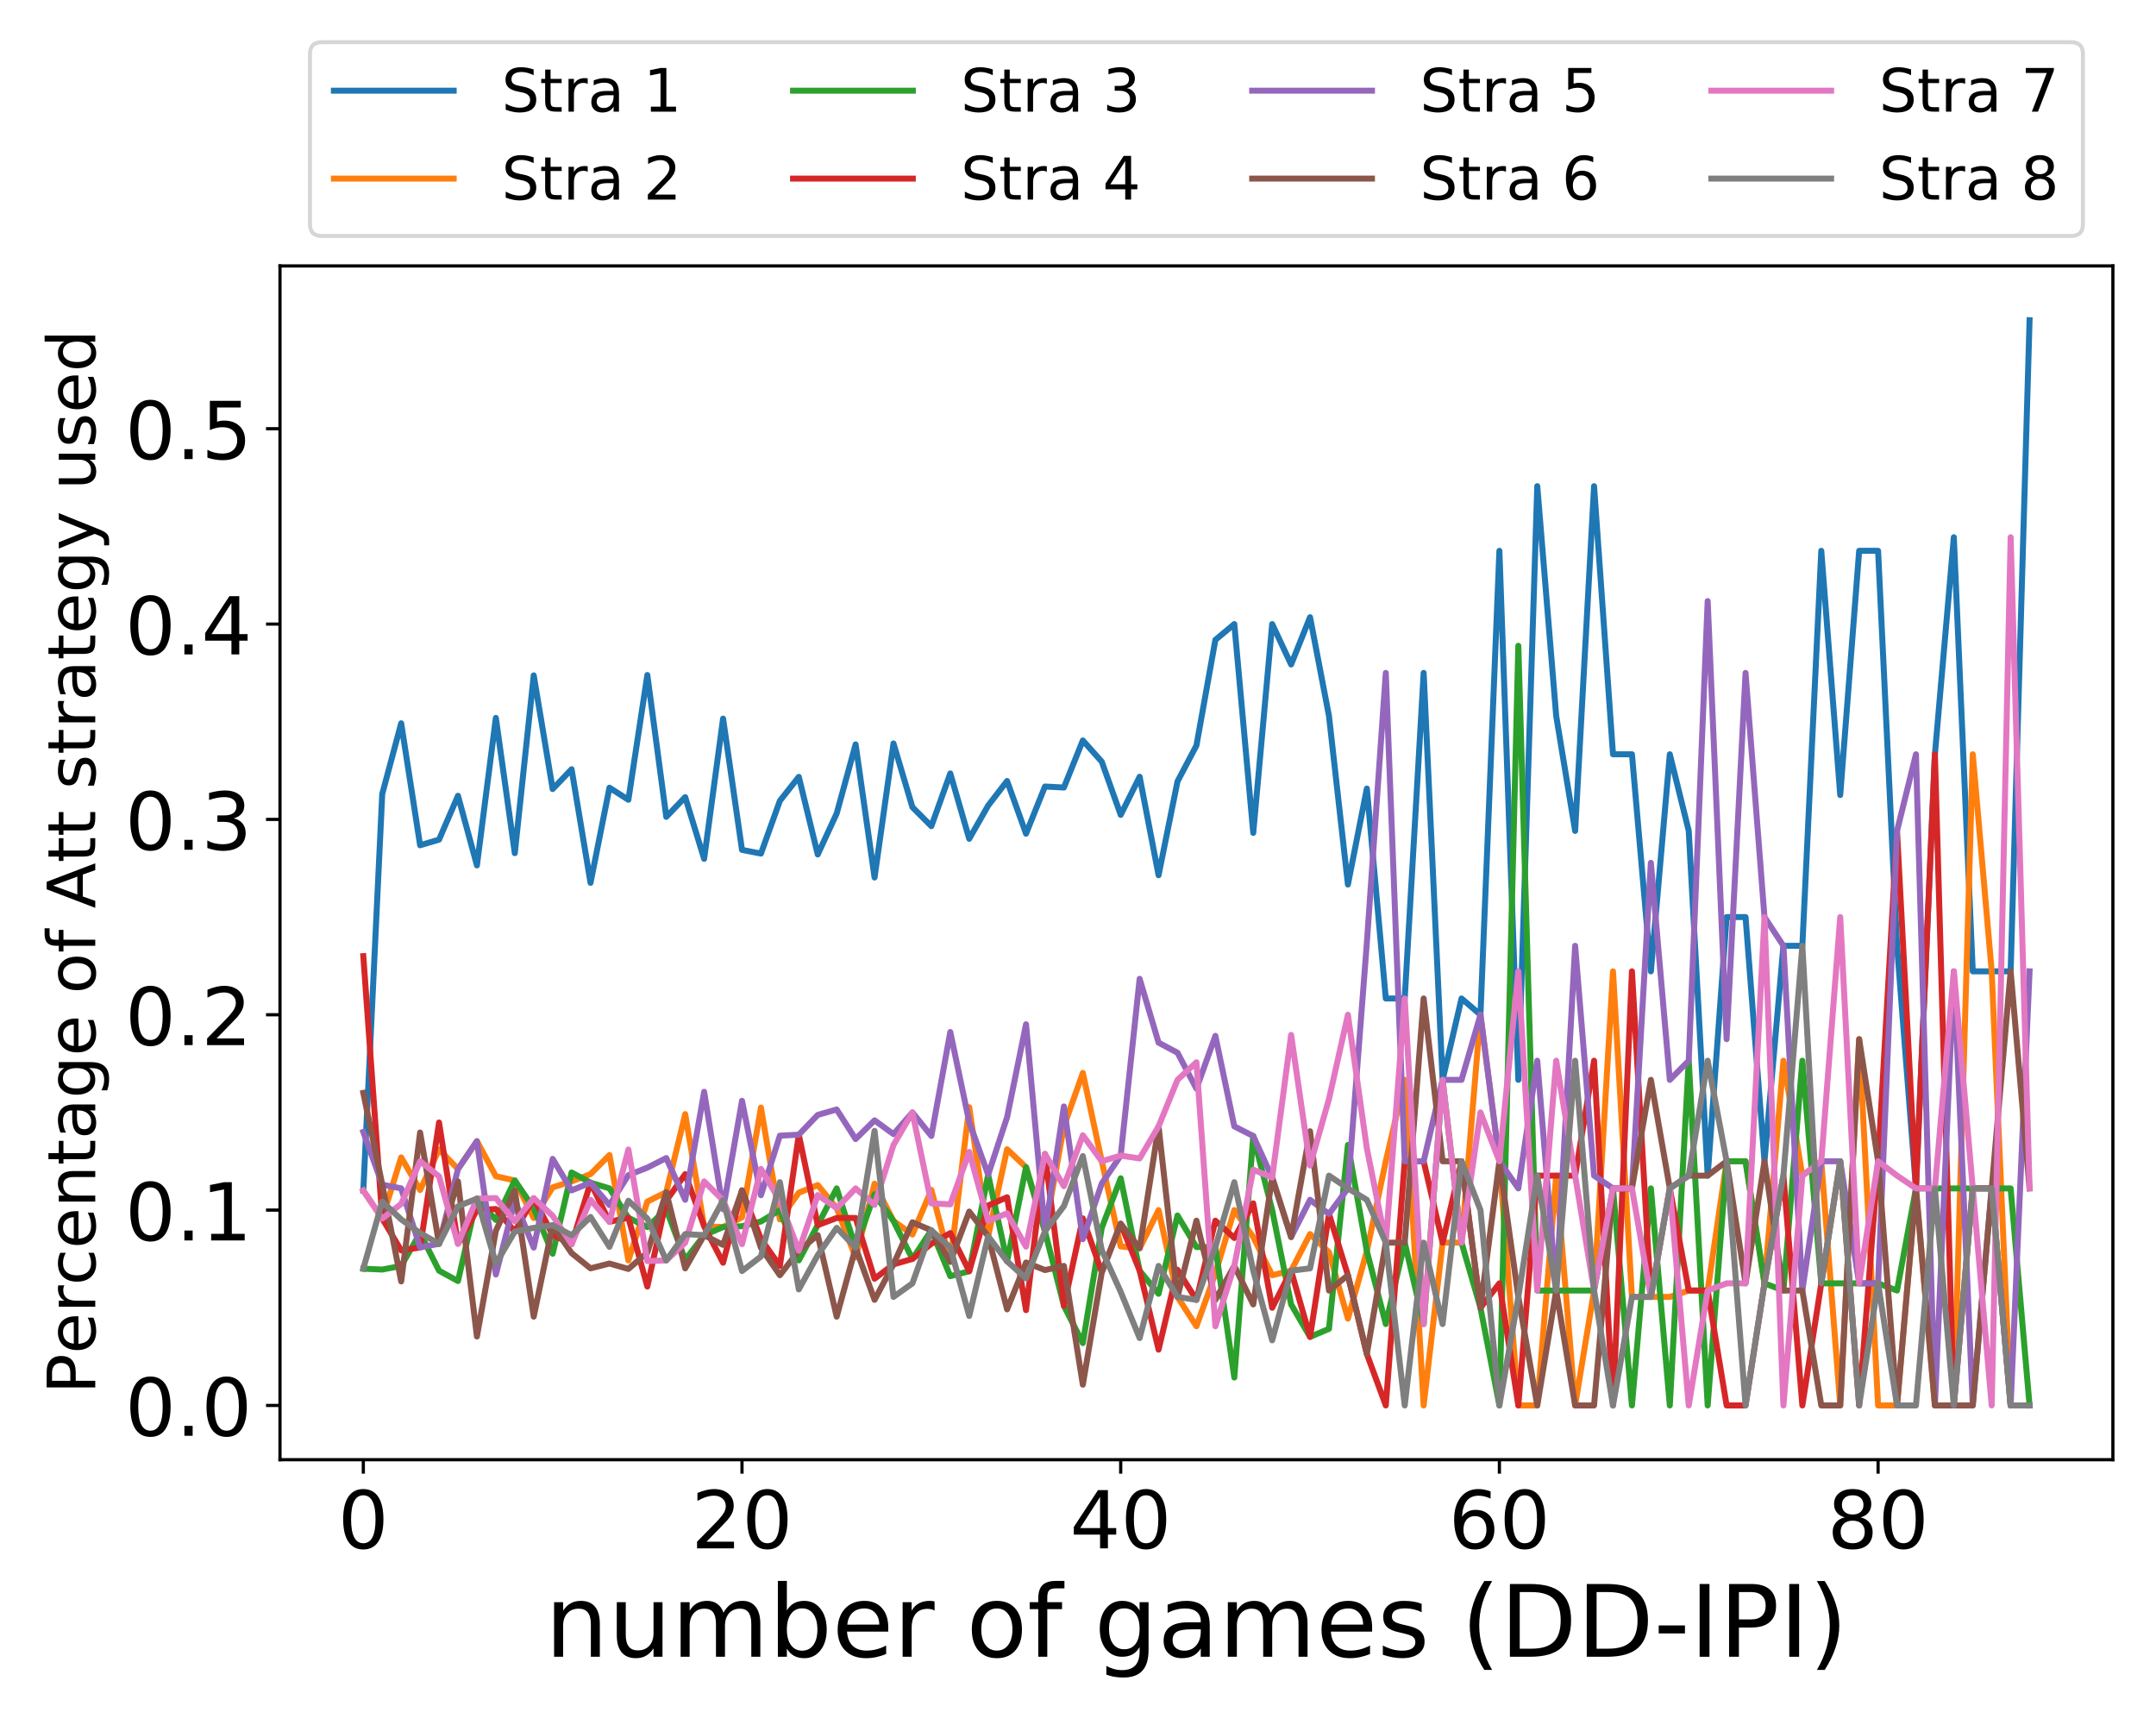 <?xml version="1.0" encoding="utf-8" standalone="no"?>
<!DOCTYPE svg PUBLIC "-//W3C//DTD SVG 1.1//EN"
  "http://www.w3.org/Graphics/SVG/1.1/DTD/svg11.dtd">
<!-- Created with matplotlib (https://matplotlib.org/) -->
<svg height="432pt" version="1.1" viewBox="0 0 540 432" width="540pt" xmlns="http://www.w3.org/2000/svg" xmlns:xlink="http://www.w3.org/1999/xlink">
 <defs>
  <style type="text/css">
*{stroke-linecap:butt;stroke-linejoin:round;}
  </style>
 </defs>
 <g id="figure_1">
  <g id="patch_1">
   <path d="M 0 432 
L 540 432 
L 540 0 
L 0 0 
z
" style="fill:#ffffff;"/>
  </g>
  <g id="axes_1">
   <g id="patch_2">
    <path d="M 70.13 365.56 
L 529.2 365.56 
L 529.2 66.6 
L 70.13 66.6 
z
" style="fill:#ffffff;"/>
   </g>
   <g id="matplotlib.axis_1">
    <g id="xtick_1">
     <g id="line2d_1">
      <defs>
       <path d="M 0 0 
L 0 3.5 
" id="m4d49f6521d" style="stroke:#000000;stroke-width:0.8;"/>
      </defs>
      <g>
       <use style="stroke:#000000;stroke-width:0.8;" x="90.997" xlink:href="#m4d49f6521d" y="365.56"/>
      </g>
     </g>
     <g id="text_1">
      <!-- 0 -->
      <defs>
       <path d="M 31.781 66.406 
Q 24.172 66.406 20.328 58.906 
Q 16.5 51.422 16.5 36.375 
Q 16.5 21.391 20.328 13.891 
Q 24.172 6.391 31.781 6.391 
Q 39.453 6.391 43.281 13.891 
Q 47.125 21.391 47.125 36.375 
Q 47.125 51.422 43.281 58.906 
Q 39.453 66.406 31.781 66.406 
z
M 31.781 74.219 
Q 44.047 74.219 50.516 64.516 
Q 56.984 54.828 56.984 36.375 
Q 56.984 17.969 50.516 8.266 
Q 44.047 -1.422 31.781 -1.422 
Q 19.531 -1.422 13.062 8.266 
Q 6.594 17.969 6.594 36.375 
Q 6.594 54.828 13.062 64.516 
Q 19.531 74.219 31.781 74.219 
z
" id="DejaVuSans-48"/>
      </defs>
      <g transform="translate(84.634 387.757)scale(0.2 -0.2)">
       <use xlink:href="#DejaVuSans-48"/>
      </g>
     </g>
    </g>
    <g id="xtick_2">
     <g id="line2d_2">
      <g>
       <use style="stroke:#000000;stroke-width:0.8;" x="185.846" xlink:href="#m4d49f6521d" y="365.56"/>
      </g>
     </g>
     <g id="text_2">
      <!-- 20 -->
      <defs>
       <path d="M 19.188 8.297 
L 53.609 8.297 
L 53.609 0 
L 7.328 0 
L 7.328 8.297 
Q 12.938 14.109 22.625 23.891 
Q 32.328 33.688 34.812 36.531 
Q 39.547 41.844 41.422 45.531 
Q 43.312 49.219 43.312 52.781 
Q 43.312 58.594 39.234 62.25 
Q 35.156 65.922 28.609 65.922 
Q 23.969 65.922 18.812 64.312 
Q 13.672 62.703 7.812 59.422 
L 7.812 69.391 
Q 13.766 71.781 18.938 73 
Q 24.125 74.219 28.422 74.219 
Q 39.75 74.219 46.484 68.547 
Q 53.219 62.891 53.219 53.422 
Q 53.219 48.922 51.531 44.891 
Q 49.859 40.875 45.406 35.406 
Q 44.188 33.984 37.641 27.219 
Q 31.109 20.453 19.188 8.297 
z
" id="DejaVuSans-50"/>
      </defs>
      <g transform="translate(173.121 387.757)scale(0.2 -0.2)">
       <use xlink:href="#DejaVuSans-50"/>
       <use x="63.623" xlink:href="#DejaVuSans-48"/>
      </g>
     </g>
    </g>
    <g id="xtick_3">
     <g id="line2d_3">
      <g>
       <use style="stroke:#000000;stroke-width:0.8;" x="280.695" xlink:href="#m4d49f6521d" y="365.56"/>
      </g>
     </g>
     <g id="text_3">
      <!-- 40 -->
      <defs>
       <path d="M 37.797 64.312 
L 12.891 25.391 
L 37.797 25.391 
z
M 35.203 72.906 
L 47.609 72.906 
L 47.609 25.391 
L 58.016 25.391 
L 58.016 17.188 
L 47.609 17.188 
L 47.609 0 
L 37.797 0 
L 37.797 17.188 
L 4.891 17.188 
L 4.891 26.703 
z
" id="DejaVuSans-52"/>
      </defs>
      <g transform="translate(267.97 387.757)scale(0.2 -0.2)">
       <use xlink:href="#DejaVuSans-52"/>
       <use x="63.623" xlink:href="#DejaVuSans-48"/>
      </g>
     </g>
    </g>
    <g id="xtick_4">
     <g id="line2d_4">
      <g>
       <use style="stroke:#000000;stroke-width:0.8;" x="375.544" xlink:href="#m4d49f6521d" y="365.56"/>
      </g>
     </g>
     <g id="text_4">
      <!-- 60 -->
      <defs>
       <path d="M 33.016 40.375 
Q 26.375 40.375 22.484 35.828 
Q 18.609 31.297 18.609 23.391 
Q 18.609 15.531 22.484 10.953 
Q 26.375 6.391 33.016 6.391 
Q 39.656 6.391 43.531 10.953 
Q 47.406 15.531 47.406 23.391 
Q 47.406 31.297 43.531 35.828 
Q 39.656 40.375 33.016 40.375 
z
M 52.594 71.297 
L 52.594 62.312 
Q 48.875 64.062 45.094 64.984 
Q 41.312 65.922 37.594 65.922 
Q 27.828 65.922 22.672 59.328 
Q 17.531 52.734 16.797 39.406 
Q 19.672 43.656 24.016 45.922 
Q 28.375 48.188 33.594 48.188 
Q 44.578 48.188 50.953 41.516 
Q 57.328 34.859 57.328 23.391 
Q 57.328 12.156 50.688 5.359 
Q 44.047 -1.422 33.016 -1.422 
Q 20.359 -1.422 13.672 8.266 
Q 6.984 17.969 6.984 36.375 
Q 6.984 53.656 15.188 63.938 
Q 23.391 74.219 37.203 74.219 
Q 40.922 74.219 44.703 73.484 
Q 48.484 72.75 52.594 71.297 
z
" id="DejaVuSans-54"/>
      </defs>
      <g transform="translate(362.819 387.757)scale(0.2 -0.2)">
       <use xlink:href="#DejaVuSans-54"/>
       <use x="63.623" xlink:href="#DejaVuSans-48"/>
      </g>
     </g>
    </g>
    <g id="xtick_5">
     <g id="line2d_5">
      <g>
       <use style="stroke:#000000;stroke-width:0.8;" x="470.394" xlink:href="#m4d49f6521d" y="365.56"/>
      </g>
     </g>
     <g id="text_5">
      <!-- 80 -->
      <defs>
       <path d="M 31.781 34.625 
Q 24.75 34.625 20.719 30.859 
Q 16.703 27.094 16.703 20.516 
Q 16.703 13.922 20.719 10.156 
Q 24.75 6.391 31.781 6.391 
Q 38.812 6.391 42.859 10.172 
Q 46.922 13.969 46.922 20.516 
Q 46.922 27.094 42.891 30.859 
Q 38.875 34.625 31.781 34.625 
z
M 21.922 38.812 
Q 15.578 40.375 12.031 44.719 
Q 8.5 49.078 8.5 55.328 
Q 8.5 64.062 14.719 69.141 
Q 20.953 74.219 31.781 74.219 
Q 42.672 74.219 48.875 69.141 
Q 55.078 64.062 55.078 55.328 
Q 55.078 49.078 51.531 44.719 
Q 48 40.375 41.703 38.812 
Q 48.828 37.156 52.797 32.312 
Q 56.781 27.484 56.781 20.516 
Q 56.781 9.906 50.312 4.234 
Q 43.844 -1.422 31.781 -1.422 
Q 19.734 -1.422 13.25 4.234 
Q 6.781 9.906 6.781 20.516 
Q 6.781 27.484 10.781 32.312 
Q 14.797 37.156 21.922 38.812 
z
M 18.312 54.391 
Q 18.312 48.734 21.844 45.562 
Q 25.391 42.391 31.781 42.391 
Q 38.141 42.391 41.719 45.562 
Q 45.312 48.734 45.312 54.391 
Q 45.312 60.062 41.719 63.234 
Q 38.141 66.406 31.781 66.406 
Q 25.391 66.406 21.844 63.234 
Q 18.312 60.062 18.312 54.391 
z
" id="DejaVuSans-56"/>
      </defs>
      <g transform="translate(457.669 387.757)scale(0.2 -0.2)">
       <use xlink:href="#DejaVuSans-56"/>
       <use x="63.623" xlink:href="#DejaVuSans-48"/>
      </g>
     </g>
    </g>
    <g id="text_6">
     <!-- number of games (DD-IPI) -->
     <defs>
      <path d="M 54.891 33.016 
L 54.891 0 
L 45.906 0 
L 45.906 32.719 
Q 45.906 40.484 42.875 44.328 
Q 39.844 48.188 33.797 48.188 
Q 26.516 48.188 22.312 43.547 
Q 18.109 38.922 18.109 30.906 
L 18.109 0 
L 9.078 0 
L 9.078 54.688 
L 18.109 54.688 
L 18.109 46.188 
Q 21.344 51.125 25.703 53.562 
Q 30.078 56 35.797 56 
Q 45.219 56 50.047 50.172 
Q 54.891 44.344 54.891 33.016 
z
" id="DejaVuSans-110"/>
      <path d="M 8.5 21.578 
L 8.5 54.688 
L 17.484 54.688 
L 17.484 21.922 
Q 17.484 14.156 20.5 10.266 
Q 23.531 6.391 29.594 6.391 
Q 36.859 6.391 41.078 11.031 
Q 45.312 15.672 45.312 23.688 
L 45.312 54.688 
L 54.297 54.688 
L 54.297 0 
L 45.312 0 
L 45.312 8.406 
Q 42.047 3.422 37.719 1 
Q 33.406 -1.422 27.688 -1.422 
Q 18.266 -1.422 13.375 4.438 
Q 8.5 10.297 8.5 21.578 
z
M 31.109 56 
z
" id="DejaVuSans-117"/>
      <path d="M 52 44.188 
Q 55.375 50.25 60.062 53.125 
Q 64.75 56 71.094 56 
Q 79.641 56 84.281 50.016 
Q 88.922 44.047 88.922 33.016 
L 88.922 0 
L 79.891 0 
L 79.891 32.719 
Q 79.891 40.578 77.094 44.375 
Q 74.312 48.188 68.609 48.188 
Q 61.625 48.188 57.562 43.547 
Q 53.516 38.922 53.516 30.906 
L 53.516 0 
L 44.484 0 
L 44.484 32.719 
Q 44.484 40.625 41.703 44.406 
Q 38.922 48.188 33.109 48.188 
Q 26.219 48.188 22.156 43.531 
Q 18.109 38.875 18.109 30.906 
L 18.109 0 
L 9.078 0 
L 9.078 54.688 
L 18.109 54.688 
L 18.109 46.188 
Q 21.188 51.219 25.484 53.609 
Q 29.781 56 35.688 56 
Q 41.656 56 45.828 52.969 
Q 50 49.953 52 44.188 
z
" id="DejaVuSans-109"/>
      <path d="M 48.688 27.297 
Q 48.688 37.203 44.609 42.844 
Q 40.531 48.484 33.406 48.484 
Q 26.266 48.484 22.188 42.844 
Q 18.109 37.203 18.109 27.297 
Q 18.109 17.391 22.188 11.75 
Q 26.266 6.109 33.406 6.109 
Q 40.531 6.109 44.609 11.75 
Q 48.688 17.391 48.688 27.297 
z
M 18.109 46.391 
Q 20.953 51.266 25.266 53.625 
Q 29.594 56 35.594 56 
Q 45.562 56 51.781 48.094 
Q 58.016 40.188 58.016 27.297 
Q 58.016 14.406 51.781 6.484 
Q 45.562 -1.422 35.594 -1.422 
Q 29.594 -1.422 25.266 0.953 
Q 20.953 3.328 18.109 8.203 
L 18.109 0 
L 9.078 0 
L 9.078 75.984 
L 18.109 75.984 
z
" id="DejaVuSans-98"/>
      <path d="M 56.203 29.594 
L 56.203 25.203 
L 14.891 25.203 
Q 15.484 15.922 20.484 11.062 
Q 25.484 6.203 34.422 6.203 
Q 39.594 6.203 44.453 7.469 
Q 49.312 8.734 54.109 11.281 
L 54.109 2.781 
Q 49.266 0.734 44.188 -0.344 
Q 39.109 -1.422 33.891 -1.422 
Q 20.797 -1.422 13.156 6.188 
Q 5.516 13.812 5.516 26.812 
Q 5.516 40.234 12.766 48.109 
Q 20.016 56 32.328 56 
Q 43.359 56 49.781 48.891 
Q 56.203 41.797 56.203 29.594 
z
M 47.219 32.234 
Q 47.125 39.594 43.094 43.984 
Q 39.062 48.391 32.422 48.391 
Q 24.906 48.391 20.391 44.141 
Q 15.875 39.891 15.188 32.172 
z
" id="DejaVuSans-101"/>
      <path d="M 41.109 46.297 
Q 39.594 47.172 37.812 47.578 
Q 36.031 48 33.891 48 
Q 26.266 48 22.188 43.047 
Q 18.109 38.094 18.109 28.812 
L 18.109 0 
L 9.078 0 
L 9.078 54.688 
L 18.109 54.688 
L 18.109 46.188 
Q 20.953 51.172 25.484 53.578 
Q 30.031 56 36.531 56 
Q 37.453 56 38.578 55.875 
Q 39.703 55.766 41.062 55.516 
z
" id="DejaVuSans-114"/>
      <path id="DejaVuSans-32"/>
      <path d="M 30.609 48.391 
Q 23.391 48.391 19.188 42.75 
Q 14.984 37.109 14.984 27.297 
Q 14.984 17.484 19.156 11.844 
Q 23.344 6.203 30.609 6.203 
Q 37.797 6.203 41.984 11.859 
Q 46.188 17.531 46.188 27.297 
Q 46.188 37.016 41.984 42.703 
Q 37.797 48.391 30.609 48.391 
z
M 30.609 56 
Q 42.328 56 49.016 48.375 
Q 55.719 40.766 55.719 27.297 
Q 55.719 13.875 49.016 6.219 
Q 42.328 -1.422 30.609 -1.422 
Q 18.844 -1.422 12.172 6.219 
Q 5.516 13.875 5.516 27.297 
Q 5.516 40.766 12.172 48.375 
Q 18.844 56 30.609 56 
z
" id="DejaVuSans-111"/>
      <path d="M 37.109 75.984 
L 37.109 68.5 
L 28.516 68.5 
Q 23.688 68.5 21.797 66.547 
Q 19.922 64.594 19.922 59.516 
L 19.922 54.688 
L 34.719 54.688 
L 34.719 47.703 
L 19.922 47.703 
L 19.922 0 
L 10.891 0 
L 10.891 47.703 
L 2.297 47.703 
L 2.297 54.688 
L 10.891 54.688 
L 10.891 58.5 
Q 10.891 67.625 15.141 71.797 
Q 19.391 75.984 28.609 75.984 
z
" id="DejaVuSans-102"/>
      <path d="M 45.406 27.984 
Q 45.406 37.75 41.375 43.109 
Q 37.359 48.484 30.078 48.484 
Q 22.859 48.484 18.828 43.109 
Q 14.797 37.75 14.797 27.984 
Q 14.797 18.266 18.828 12.891 
Q 22.859 7.516 30.078 7.516 
Q 37.359 7.516 41.375 12.891 
Q 45.406 18.266 45.406 27.984 
z
M 54.391 6.781 
Q 54.391 -7.172 48.188 -13.984 
Q 42 -20.797 29.203 -20.797 
Q 24.469 -20.797 20.266 -20.094 
Q 16.062 -19.391 12.109 -17.922 
L 12.109 -9.188 
Q 16.062 -11.328 19.922 -12.344 
Q 23.781 -13.375 27.781 -13.375 
Q 36.625 -13.375 41.016 -8.766 
Q 45.406 -4.156 45.406 5.172 
L 45.406 9.625 
Q 42.625 4.781 38.281 2.391 
Q 33.938 0 27.875 0 
Q 17.828 0 11.672 7.656 
Q 5.516 15.328 5.516 27.984 
Q 5.516 40.672 11.672 48.328 
Q 17.828 56 27.875 56 
Q 33.938 56 38.281 53.609 
Q 42.625 51.219 45.406 46.391 
L 45.406 54.688 
L 54.391 54.688 
z
" id="DejaVuSans-103"/>
      <path d="M 34.281 27.484 
Q 23.391 27.484 19.188 25 
Q 14.984 22.516 14.984 16.5 
Q 14.984 11.719 18.141 8.906 
Q 21.297 6.109 26.703 6.109 
Q 34.188 6.109 38.703 11.406 
Q 43.219 16.703 43.219 25.484 
L 43.219 27.484 
z
M 52.203 31.203 
L 52.203 0 
L 43.219 0 
L 43.219 8.297 
Q 40.141 3.328 35.547 0.953 
Q 30.953 -1.422 24.312 -1.422 
Q 15.922 -1.422 10.953 3.297 
Q 6 8.016 6 15.922 
Q 6 25.141 12.172 29.828 
Q 18.359 34.516 30.609 34.516 
L 43.219 34.516 
L 43.219 35.406 
Q 43.219 41.609 39.141 45 
Q 35.062 48.391 27.688 48.391 
Q 23 48.391 18.547 47.266 
Q 14.109 46.141 10.016 43.891 
L 10.016 52.203 
Q 14.938 54.109 19.578 55.047 
Q 24.219 56 28.609 56 
Q 40.484 56 46.344 49.844 
Q 52.203 43.703 52.203 31.203 
z
" id="DejaVuSans-97"/>
      <path d="M 44.281 53.078 
L 44.281 44.578 
Q 40.484 46.531 36.375 47.5 
Q 32.281 48.484 27.875 48.484 
Q 21.188 48.484 17.844 46.438 
Q 14.5 44.391 14.5 40.281 
Q 14.5 37.156 16.891 35.375 
Q 19.281 33.594 26.516 31.984 
L 29.594 31.297 
Q 39.156 29.25 43.188 25.516 
Q 47.219 21.781 47.219 15.094 
Q 47.219 7.469 41.188 3.016 
Q 35.156 -1.422 24.609 -1.422 
Q 20.219 -1.422 15.453 -0.562 
Q 10.688 0.297 5.422 2 
L 5.422 11.281 
Q 10.406 8.688 15.234 7.391 
Q 20.062 6.109 24.812 6.109 
Q 31.156 6.109 34.562 8.281 
Q 37.984 10.453 37.984 14.406 
Q 37.984 18.062 35.516 20.016 
Q 33.062 21.969 24.703 23.781 
L 21.578 24.516 
Q 13.234 26.266 9.516 29.906 
Q 5.812 33.547 5.812 39.891 
Q 5.812 47.609 11.281 51.797 
Q 16.75 56 26.812 56 
Q 31.781 56 36.172 55.266 
Q 40.578 54.547 44.281 53.078 
z
" id="DejaVuSans-115"/>
      <path d="M 31 75.875 
Q 24.469 64.656 21.281 53.656 
Q 18.109 42.672 18.109 31.391 
Q 18.109 20.125 21.312 9.062 
Q 24.516 -2 31 -13.188 
L 23.188 -13.188 
Q 15.875 -1.703 12.234 9.375 
Q 8.594 20.453 8.594 31.391 
Q 8.594 42.281 12.203 53.312 
Q 15.828 64.359 23.188 75.875 
z
" id="DejaVuSans-40"/>
      <path d="M 19.672 64.797 
L 19.672 8.109 
L 31.594 8.109 
Q 46.688 8.109 53.688 14.938 
Q 60.688 21.781 60.688 36.531 
Q 60.688 51.172 53.688 57.984 
Q 46.688 64.797 31.594 64.797 
z
M 9.812 72.906 
L 30.078 72.906 
Q 51.266 72.906 61.172 64.094 
Q 71.094 55.281 71.094 36.531 
Q 71.094 17.672 61.125 8.828 
Q 51.172 0 30.078 0 
L 9.812 0 
z
" id="DejaVuSans-68"/>
      <path d="M 4.891 31.391 
L 31.203 31.391 
L 31.203 23.391 
L 4.891 23.391 
z
" id="DejaVuSans-45"/>
      <path d="M 9.812 72.906 
L 19.672 72.906 
L 19.672 0 
L 9.812 0 
z
" id="DejaVuSans-73"/>
      <path d="M 19.672 64.797 
L 19.672 37.406 
L 32.078 37.406 
Q 38.969 37.406 42.719 40.969 
Q 46.484 44.531 46.484 51.125 
Q 46.484 57.672 42.719 61.234 
Q 38.969 64.797 32.078 64.797 
z
M 9.812 72.906 
L 32.078 72.906 
Q 44.344 72.906 50.609 67.359 
Q 56.891 61.812 56.891 51.125 
Q 56.891 40.328 50.609 34.812 
Q 44.344 29.297 32.078 29.297 
L 19.672 29.297 
L 19.672 0 
L 9.812 0 
z
" id="DejaVuSans-80"/>
      <path d="M 8.016 75.875 
L 15.828 75.875 
Q 23.141 64.359 26.781 53.312 
Q 30.422 42.281 30.422 31.391 
Q 30.422 20.453 26.781 9.375 
Q 23.141 -1.703 15.828 -13.188 
L 8.016 -13.188 
Q 14.5 -2 17.703 9.062 
Q 20.906 20.125 20.906 31.391 
Q 20.906 42.672 17.703 53.656 
Q 14.5 64.656 8.016 75.875 
z
" id="DejaVuSans-41"/>
     </defs>
     <g transform="translate(136.513 414.912)scale(0.25 -0.25)">
      <use xlink:href="#DejaVuSans-110"/>
      <use x="63.379" xlink:href="#DejaVuSans-117"/>
      <use x="126.758" xlink:href="#DejaVuSans-109"/>
      <use x="224.17" xlink:href="#DejaVuSans-98"/>
      <use x="287.646" xlink:href="#DejaVuSans-101"/>
      <use x="349.17" xlink:href="#DejaVuSans-114"/>
      <use x="390.283" xlink:href="#DejaVuSans-32"/>
      <use x="422.07" xlink:href="#DejaVuSans-111"/>
      <use x="483.252" xlink:href="#DejaVuSans-102"/>
      <use x="518.457" xlink:href="#DejaVuSans-32"/>
      <use x="550.244" xlink:href="#DejaVuSans-103"/>
      <use x="613.721" xlink:href="#DejaVuSans-97"/>
      <use x="675" xlink:href="#DejaVuSans-109"/>
      <use x="772.412" xlink:href="#DejaVuSans-101"/>
      <use x="833.936" xlink:href="#DejaVuSans-115"/>
      <use x="886.035" xlink:href="#DejaVuSans-32"/>
      <use x="917.822" xlink:href="#DejaVuSans-40"/>
      <use x="956.836" xlink:href="#DejaVuSans-68"/>
      <use x="1033.838" xlink:href="#DejaVuSans-68"/>
      <use x="1110.84" xlink:href="#DejaVuSans-45"/>
      <use x="1146.924" xlink:href="#DejaVuSans-73"/>
      <use x="1176.416" xlink:href="#DejaVuSans-80"/>
      <use x="1236.719" xlink:href="#DejaVuSans-73"/>
      <use x="1266.211" xlink:href="#DejaVuSans-41"/>
     </g>
    </g>
   </g>
   <g id="matplotlib.axis_2">
    <g id="ytick_1">
     <g id="line2d_6">
      <defs>
       <path d="M 0 0 
L -3.5 0 
" id="mf1ba4b31dd" style="stroke:#000000;stroke-width:0.8;"/>
      </defs>
      <g>
       <use style="stroke:#000000;stroke-width:0.8;" x="70.13" xlink:href="#mf1ba4b31dd" y="351.971"/>
      </g>
     </g>
     <g id="text_7">
      <!-- 0.0 -->
      <defs>
       <path d="M 10.688 12.406 
L 21 12.406 
L 21 0 
L 10.688 0 
z
" id="DejaVuSans-46"/>
      </defs>
      <g transform="translate(31.324 359.569)scale(0.2 -0.2)">
       <use xlink:href="#DejaVuSans-48"/>
       <use x="63.623" xlink:href="#DejaVuSans-46"/>
       <use x="95.41" xlink:href="#DejaVuSans-48"/>
      </g>
     </g>
    </g>
    <g id="ytick_2">
     <g id="line2d_7">
      <g>
       <use style="stroke:#000000;stroke-width:0.8;" x="70.13" xlink:href="#mf1ba4b31dd" y="303.05"/>
      </g>
     </g>
     <g id="text_8">
      <!-- 0.1 -->
      <defs>
       <path d="M 12.406 8.297 
L 28.516 8.297 
L 28.516 63.922 
L 10.984 60.406 
L 10.984 69.391 
L 28.422 72.906 
L 38.281 72.906 
L 38.281 8.297 
L 54.391 8.297 
L 54.391 0 
L 12.406 0 
z
" id="DejaVuSans-49"/>
      </defs>
      <g transform="translate(31.324 310.649)scale(0.2 -0.2)">
       <use xlink:href="#DejaVuSans-48"/>
       <use x="63.623" xlink:href="#DejaVuSans-46"/>
       <use x="95.41" xlink:href="#DejaVuSans-49"/>
      </g>
     </g>
    </g>
    <g id="ytick_3">
     <g id="line2d_8">
      <g>
       <use style="stroke:#000000;stroke-width:0.8;" x="70.13" xlink:href="#mf1ba4b31dd" y="254.129"/>
      </g>
     </g>
     <g id="text_9">
      <!-- 0.2 -->
      <g transform="translate(31.324 261.728)scale(0.2 -0.2)">
       <use xlink:href="#DejaVuSans-48"/>
       <use x="63.623" xlink:href="#DejaVuSans-46"/>
       <use x="95.41" xlink:href="#DejaVuSans-50"/>
      </g>
     </g>
    </g>
    <g id="ytick_4">
     <g id="line2d_9">
      <g>
       <use style="stroke:#000000;stroke-width:0.8;" x="70.13" xlink:href="#mf1ba4b31dd" y="205.209"/>
      </g>
     </g>
     <g id="text_10">
      <!-- 0.3 -->
      <defs>
       <path d="M 40.578 39.312 
Q 47.656 37.797 51.625 33 
Q 55.609 28.219 55.609 21.188 
Q 55.609 10.406 48.188 4.484 
Q 40.766 -1.422 27.094 -1.422 
Q 22.516 -1.422 17.656 -0.516 
Q 12.797 0.391 7.625 2.203 
L 7.625 11.719 
Q 11.719 9.328 16.594 8.109 
Q 21.484 6.891 26.812 6.891 
Q 36.078 6.891 40.938 10.547 
Q 45.797 14.203 45.797 21.188 
Q 45.797 27.641 41.281 31.266 
Q 36.766 34.906 28.719 34.906 
L 20.219 34.906 
L 20.219 43.016 
L 29.109 43.016 
Q 36.375 43.016 40.234 45.922 
Q 44.094 48.828 44.094 54.297 
Q 44.094 59.906 40.109 62.906 
Q 36.141 65.922 28.719 65.922 
Q 24.656 65.922 20.016 65.031 
Q 15.375 64.156 9.812 62.312 
L 9.812 71.094 
Q 15.438 72.656 20.344 73.438 
Q 25.25 74.219 29.594 74.219 
Q 40.828 74.219 47.359 69.109 
Q 53.906 64.016 53.906 55.328 
Q 53.906 49.266 50.438 45.094 
Q 46.969 40.922 40.578 39.312 
z
" id="DejaVuSans-51"/>
      </defs>
      <g transform="translate(31.324 212.807)scale(0.2 -0.2)">
       <use xlink:href="#DejaVuSans-48"/>
       <use x="63.623" xlink:href="#DejaVuSans-46"/>
       <use x="95.41" xlink:href="#DejaVuSans-51"/>
      </g>
     </g>
    </g>
    <g id="ytick_5">
     <g id="line2d_10">
      <g>
       <use style="stroke:#000000;stroke-width:0.8;" x="70.13" xlink:href="#mf1ba4b31dd" y="156.288"/>
      </g>
     </g>
     <g id="text_11">
      <!-- 0.4 -->
      <g transform="translate(31.324 163.886)scale(0.2 -0.2)">
       <use xlink:href="#DejaVuSans-48"/>
       <use x="63.623" xlink:href="#DejaVuSans-46"/>
       <use x="95.41" xlink:href="#DejaVuSans-52"/>
      </g>
     </g>
    </g>
    <g id="ytick_6">
     <g id="line2d_11">
      <g>
       <use style="stroke:#000000;stroke-width:0.8;" x="70.13" xlink:href="#mf1ba4b31dd" y="107.367"/>
      </g>
     </g>
     <g id="text_12">
      <!-- 0.5 -->
      <defs>
       <path d="M 10.797 72.906 
L 49.516 72.906 
L 49.516 64.594 
L 19.828 64.594 
L 19.828 46.734 
Q 21.969 47.469 24.109 47.828 
Q 26.266 48.188 28.422 48.188 
Q 40.625 48.188 47.75 41.5 
Q 54.891 34.812 54.891 23.391 
Q 54.891 11.625 47.562 5.094 
Q 40.234 -1.422 26.906 -1.422 
Q 22.312 -1.422 17.547 -0.641 
Q 12.797 0.141 7.719 1.703 
L 7.719 11.625 
Q 12.109 9.234 16.797 8.062 
Q 21.484 6.891 26.703 6.891 
Q 35.156 6.891 40.078 11.328 
Q 45.016 15.766 45.016 23.391 
Q 45.016 31 40.078 35.438 
Q 35.156 39.891 26.703 39.891 
Q 22.75 39.891 18.812 39.016 
Q 14.891 38.141 10.797 36.281 
z
" id="DejaVuSans-53"/>
      </defs>
      <g transform="translate(31.324 114.966)scale(0.2 -0.2)">
       <use xlink:href="#DejaVuSans-48"/>
       <use x="63.623" xlink:href="#DejaVuSans-46"/>
       <use x="95.41" xlink:href="#DejaVuSans-53"/>
      </g>
     </g>
    </g>
    <g id="text_13">
     <!-- Percentage of Att strategy used -->
     <defs>
      <path d="M 48.781 52.594 
L 48.781 44.188 
Q 44.969 46.297 41.141 47.344 
Q 37.312 48.391 33.406 48.391 
Q 24.656 48.391 19.812 42.844 
Q 14.984 37.312 14.984 27.297 
Q 14.984 17.281 19.812 11.734 
Q 24.656 6.203 33.406 6.203 
Q 37.312 6.203 41.141 7.25 
Q 44.969 8.297 48.781 10.406 
L 48.781 2.094 
Q 45.016 0.344 40.984 -0.531 
Q 36.969 -1.422 32.422 -1.422 
Q 20.062 -1.422 12.781 6.344 
Q 5.516 14.109 5.516 27.297 
Q 5.516 40.672 12.859 48.328 
Q 20.219 56 33.016 56 
Q 37.156 56 41.109 55.141 
Q 45.062 54.297 48.781 52.594 
z
" id="DejaVuSans-99"/>
      <path d="M 18.312 70.219 
L 18.312 54.688 
L 36.812 54.688 
L 36.812 47.703 
L 18.312 47.703 
L 18.312 18.016 
Q 18.312 11.328 20.141 9.422 
Q 21.969 7.516 27.594 7.516 
L 36.812 7.516 
L 36.812 0 
L 27.594 0 
Q 17.188 0 13.234 3.875 
Q 9.281 7.766 9.281 18.016 
L 9.281 47.703 
L 2.688 47.703 
L 2.688 54.688 
L 9.281 54.688 
L 9.281 70.219 
z
" id="DejaVuSans-116"/>
      <path d="M 34.188 63.188 
L 20.797 26.906 
L 47.609 26.906 
z
M 28.609 72.906 
L 39.797 72.906 
L 67.578 0 
L 57.328 0 
L 50.688 18.703 
L 17.828 18.703 
L 11.188 0 
L 0.781 0 
z
" id="DejaVuSans-65"/>
      <path d="M 32.172 -5.078 
Q 28.375 -14.844 24.75 -17.812 
Q 21.141 -20.797 15.094 -20.797 
L 7.906 -20.797 
L 7.906 -13.281 
L 13.188 -13.281 
Q 16.891 -13.281 18.938 -11.516 
Q 21 -9.766 23.484 -3.219 
L 25.094 0.875 
L 2.984 54.688 
L 12.5 54.688 
L 29.594 11.922 
L 46.688 54.688 
L 56.203 54.688 
z
" id="DejaVuSans-121"/>
      <path d="M 45.406 46.391 
L 45.406 75.984 
L 54.391 75.984 
L 54.391 0 
L 45.406 0 
L 45.406 8.203 
Q 42.578 3.328 38.25 0.953 
Q 33.938 -1.422 27.875 -1.422 
Q 17.969 -1.422 11.734 6.484 
Q 5.516 14.406 5.516 27.297 
Q 5.516 40.188 11.734 48.094 
Q 17.969 56 27.875 56 
Q 33.938 56 38.25 53.625 
Q 42.578 51.266 45.406 46.391 
z
M 14.797 27.297 
Q 14.797 17.391 18.875 11.75 
Q 22.953 6.109 30.078 6.109 
Q 37.203 6.109 41.297 11.75 
Q 45.406 17.391 45.406 27.297 
Q 45.406 37.203 41.297 42.844 
Q 37.203 48.484 30.078 48.484 
Q 22.953 48.484 18.875 42.844 
Q 14.797 37.203 14.797 27.297 
z
" id="DejaVuSans-100"/>
     </defs>
     <g transform="translate(23.858 349.092)rotate(-90)scale(0.167 -0.167)">
      <use xlink:href="#DejaVuSans-80"/>
      <use x="60.256" xlink:href="#DejaVuSans-101"/>
      <use x="121.779" xlink:href="#DejaVuSans-114"/>
      <use x="162.861" xlink:href="#DejaVuSans-99"/>
      <use x="217.842" xlink:href="#DejaVuSans-101"/>
      <use x="279.365" xlink:href="#DejaVuSans-110"/>
      <use x="342.744" xlink:href="#DejaVuSans-116"/>
      <use x="381.953" xlink:href="#DejaVuSans-97"/>
      <use x="443.232" xlink:href="#DejaVuSans-103"/>
      <use x="506.709" xlink:href="#DejaVuSans-101"/>
      <use x="568.232" xlink:href="#DejaVuSans-32"/>
      <use x="600.02" xlink:href="#DejaVuSans-111"/>
      <use x="661.201" xlink:href="#DejaVuSans-102"/>
      <use x="696.406" xlink:href="#DejaVuSans-32"/>
      <use x="728.193" xlink:href="#DejaVuSans-65"/>
      <use x="796.586" xlink:href="#DejaVuSans-116"/>
      <use x="835.795" xlink:href="#DejaVuSans-116"/>
      <use x="875.004" xlink:href="#DejaVuSans-32"/>
      <use x="906.791" xlink:href="#DejaVuSans-115"/>
      <use x="958.891" xlink:href="#DejaVuSans-116"/>
      <use x="998.1" xlink:href="#DejaVuSans-114"/>
      <use x="1039.213" xlink:href="#DejaVuSans-97"/>
      <use x="1100.492" xlink:href="#DejaVuSans-116"/>
      <use x="1139.701" xlink:href="#DejaVuSans-101"/>
      <use x="1201.225" xlink:href="#DejaVuSans-103"/>
      <use x="1264.701" xlink:href="#DejaVuSans-121"/>
      <use x="1323.881" xlink:href="#DejaVuSans-32"/>
      <use x="1355.668" xlink:href="#DejaVuSans-117"/>
      <use x="1419.047" xlink:href="#DejaVuSans-115"/>
      <use x="1471.146" xlink:href="#DejaVuSans-101"/>
      <use x="1532.67" xlink:href="#DejaVuSans-100"/>
     </g>
    </g>
   </g>
   <g id="line2d_12">
    <path clip-path="url(#p53c97aa110)" d="M 90.997 298.158 
L 95.739 198.828 
L 100.482 181.137 
L 105.224 211.684 
L 109.967 210.269 
L 114.709 199.288 
L 119.452 216.719 
L 124.194 179.792 
L 128.936 213.661 
L 133.679 169.136 
L 138.421 197.609 
L 143.164 192.642 
L 147.906 221.087 
L 152.649 197.264 
L 157.391 200.295 
L 162.134 169.05 
L 166.876 204.568 
L 171.619 199.63 
L 176.361 215.083 
L 181.104 179.967 
L 185.846 212.839 
L 190.588 213.764 
L 195.331 200.55 
L 200.073 194.553 
L 204.816 213.989 
L 209.558 203.726 
L 214.301 186.431 
L 219.043 219.753 
L 223.786 186.184 
L 228.528 202.151 
L 233.271 206.896 
L 238.013 193.698 
L 242.755 210.063 
L 247.498 201.742 
L 252.24 195.585 
L 256.983 208.788 
L 261.725 196.975 
L 266.468 197.222 
L 271.21 185.432 
L 275.953 190.755 
L 280.695 204.071 
L 285.438 194.525 
L 290.18 219.186 
L 294.923 195.696 
L 299.665 186.698 
L 304.407 160.255 
L 309.15 156.288 
L 313.892 208.583 
L 318.635 156.288 
L 323.377 166.41 
L 328.12 154.571 
L 332.862 179.31 
L 337.605 221.516 
L 342.347 197.484 
L 347.09 250.053 
L 351.832 250.053 
L 356.575 168.518 
L 361.317 270.436 
L 366.059 250.053 
L 370.802 254.129 
L 375.544 137.943 
L 380.287 270.436 
L 385.029 121.756 
L 389.772 179.31 
L 394.514 208.086 
L 399.257 121.756 
L 403.999 188.902 
L 408.742 188.902 
L 413.484 243.258 
L 418.226 188.902 
L 422.969 208.086 
L 427.711 294.417 
L 432.454 229.669 
L 437.196 229.669 
L 441.939 290.82 
L 446.681 236.863 
L 451.424 236.863 
L 456.166 137.943 
L 460.909 199.094 
L 465.651 137.943 
L 470.394 137.943 
L 475.136 236.863 
L 479.878 297.615 
L 484.621 188.902 
L 489.363 134.545 
L 494.106 243.258 
L 498.848 243.258 
L 503.591 243.258 
L 508.333 80.189 
" style="fill:none;stroke:#1f77b4;stroke-linecap:square;stroke-width:1.5;"/>
   </g>
   <g id="line2d_13">
    <path clip-path="url(#p53c97aa110)" d="M 90.997 298.158 
L 95.739 305.177 
L 100.482 289.849 
L 105.224 298.014 
L 109.967 287.868 
L 114.709 292.767 
L 119.452 285.784 
L 124.194 294.578 
L 128.936 295.622 
L 133.679 305.027 
L 138.421 297.351 
L 143.164 295.869 
L 147.906 294.038 
L 152.649 289.252 
L 157.391 315.654 
L 162.134 300.923 
L 166.876 298.564 
L 171.619 279.019 
L 176.361 307.09 
L 181.104 307.294 
L 185.846 304.845 
L 190.588 277.383 
L 195.331 305.38 
L 200.073 298.691 
L 204.816 296.778 
L 209.558 302.556 
L 214.301 314.91 
L 219.043 296.439 
L 223.786 305.768 
L 228.528 309.165 
L 233.271 297.989 
L 238.013 316 
L 242.755 277.283 
L 247.498 309.599 
L 252.24 287.813 
L 256.983 292.311 
L 261.725 308.378 
L 266.468 282.084 
L 271.21 268.702 
L 275.953 290.82 
L 280.695 312.152 
L 285.438 312.609 
L 290.18 303.05 
L 294.923 324.793 
L 299.665 332.138 
L 304.407 318.916 
L 309.15 303.05 
L 313.892 309.798 
L 318.635 319.357 
L 323.377 318.232 
L 328.12 309.058 
L 332.862 313.602 
L 337.605 330.228 
L 342.347 313.349 
L 347.09 290.82 
L 351.832 270.436 
L 356.575 351.971 
L 361.317 311.204 
L 366.059 311.204 
L 370.802 254.129 
L 375.544 290.82 
L 380.287 351.971 
L 385.029 351.971 
L 389.772 294.417 
L 394.514 351.971 
L 399.257 323.194 
L 403.999 243.258 
L 408.742 324.793 
L 413.484 324.793 
L 418.226 324.793 
L 422.969 323.194 
L 427.711 323.194 
L 432.454 290.82 
L 437.196 290.82 
L 441.939 321.395 
L 446.681 265.64 
L 451.424 294.417 
L 456.166 290.82 
L 460.909 351.971 
L 465.651 260.245 
L 470.394 351.971 
L 475.136 351.971 
L 479.878 297.615 
L 484.621 351.971 
L 489.363 351.971 
L 494.106 188.902 
L 498.848 243.258 
L 503.591 351.971 
L 508.333 351.971 
" style="fill:none;stroke:#ff7f0e;stroke-linecap:square;stroke-width:1.5;"/>
   </g>
   <g id="line2d_14">
    <path clip-path="url(#p53c97aa110)" d="M 90.997 317.726 
L 95.739 317.939 
L 100.482 317.028 
L 105.224 308.806 
L 109.967 318.232 
L 114.709 320.811 
L 119.452 300.172 
L 124.194 305.51 
L 128.936 295.622 
L 133.679 302.556 
L 138.421 313.974 
L 143.164 293.625 
L 147.906 296.184 
L 152.649 297.615 
L 157.391 304.973 
L 162.134 307.304 
L 166.876 302.837 
L 171.619 315.495 
L 176.361 309.334 
L 181.104 307.294 
L 185.846 307.09 
L 190.588 305.902 
L 195.331 303.05 
L 200.073 315.644 
L 204.816 306.813 
L 209.558 297.615 
L 214.301 312.439 
L 219.043 299.084 
L 223.786 305.768 
L 228.528 315.28 
L 233.271 308.111 
L 238.013 319.597 
L 242.755 318.361 
L 247.498 294.191 
L 252.24 315.882 
L 256.983 292.311 
L 261.725 308.378 
L 266.468 327.011 
L 271.21 336.358 
L 275.953 307.498 
L 280.695 295.086 
L 285.438 318.232 
L 290.18 324.016 
L 294.923 304.409 
L 299.665 312.305 
L 304.407 312.305 
L 309.15 344.982 
L 313.892 284.494 
L 318.635 303.05 
L 323.377 326.667 
L 328.12 334.806 
L 332.862 332.786 
L 337.605 286.743 
L 342.347 313.349 
L 347.09 331.587 
L 351.832 311.204 
L 356.575 331.587 
L 361.317 270.436 
L 366.059 311.204 
L 370.802 327.511 
L 375.544 351.971 
L 380.287 161.724 
L 385.029 323.194 
L 389.772 323.194 
L 394.514 323.194 
L 399.257 323.194 
L 403.999 297.615 
L 408.742 351.971 
L 413.484 297.615 
L 418.226 351.971 
L 422.969 265.64 
L 427.711 351.971 
L 432.454 290.82 
L 437.196 290.82 
L 441.939 321.395 
L 446.681 323.194 
L 451.424 265.64 
L 456.166 321.395 
L 460.909 321.395 
L 465.651 321.395 
L 470.394 321.395 
L 475.136 323.194 
L 479.878 297.615 
L 484.621 297.615 
L 489.363 297.615 
L 494.106 297.615 
L 498.848 297.615 
L 503.591 297.615 
L 508.333 351.971 
" style="fill:none;stroke:#2ca02c;stroke-linecap:square;stroke-width:1.5;"/>
   </g>
   <g id="line2d_15">
    <path clip-path="url(#p53c97aa110)" d="M 90.997 239.453 
L 95.739 305.177 
L 100.482 313.145 
L 105.224 312.403 
L 109.967 281.12 
L 114.709 311.463 
L 119.452 303.05 
L 124.194 302.777 
L 128.936 308.429 
L 133.679 300.085 
L 138.421 309.225 
L 143.164 311.578 
L 147.906 296.184 
L 152.649 305.977 
L 157.391 304.973 
L 162.134 322.193 
L 166.876 300.7 
L 171.619 294.038 
L 176.361 307.09 
L 181.104 316.23 
L 185.846 298.113 
L 190.588 310.29 
L 195.331 317.028 
L 200.073 284.16 
L 204.816 306.813 
L 209.558 305.027 
L 214.301 305.027 
L 219.043 320.239 
L 223.786 316.639 
L 228.528 315.28 
L 233.271 311.485 
L 238.013 308.806 
L 242.755 318.361 
L 247.498 301.895 
L 252.24 299.842 
L 256.983 328.107 
L 261.725 289.004 
L 266.468 327.011 
L 271.21 305.132 
L 275.953 318.616 
L 280.695 306.463 
L 285.438 318.232 
L 290.18 337.994 
L 294.923 317.998 
L 299.665 325.527 
L 304.407 305.695 
L 309.15 310.039 
L 313.892 301.363 
L 318.635 327.511 
L 323.377 318.232 
L 328.12 334.806 
L 332.862 304.009 
L 337.605 319.357 
L 342.347 339.097 
L 347.09 351.971 
L 351.832 290.82 
L 356.575 290.82 
L 361.317 311.204 
L 366.059 290.82 
L 370.802 327.511 
L 375.544 321.395 
L 380.287 351.971 
L 385.029 294.417 
L 389.772 294.417 
L 394.514 294.417 
L 399.257 265.64 
L 403.999 351.971 
L 408.742 243.258 
L 413.484 324.793 
L 418.226 297.615 
L 422.969 323.194 
L 427.711 323.194 
L 432.454 351.971 
L 437.196 351.971 
L 441.939 321.395 
L 446.681 294.417 
L 451.424 351.971 
L 456.166 321.395 
L 460.909 290.82 
L 465.651 351.971 
L 470.394 290.82 
L 475.136 208.086 
L 479.878 297.615 
L 484.621 188.902 
L 489.363 351.971 
L 494.106 297.615 
L 498.848 297.615 
L 503.591 351.971 
L 508.333 351.971 
" style="fill:none;stroke:#d62728;stroke-linecap:square;stroke-width:1.5;"/>
   </g>
   <g id="line2d_16">
    <path clip-path="url(#p53c97aa110)" d="M 90.997 283.482 
L 95.739 296.669 
L 100.482 297.615 
L 105.224 312.403 
L 109.967 311.485 
L 114.709 292.767 
L 119.452 285.784 
L 124.194 319.175 
L 128.936 300.745 
L 133.679 312.439 
L 138.421 290.226 
L 143.164 298.113 
L 147.906 296.184 
L 152.649 301.796 
L 157.391 294.291 
L 162.134 292.415 
L 166.876 290.019 
L 171.619 300.475 
L 176.361 273.428 
L 181.104 302.827 
L 185.846 275.673 
L 190.588 299.321 
L 195.331 284.414 
L 200.073 284.16 
L 204.816 279.217 
L 209.558 277.849 
L 214.301 285.261 
L 219.043 280.573 
L 223.786 284.025 
L 228.528 278.59 
L 233.271 284.494 
L 238.013 258.446 
L 242.755 281.017 
L 247.498 294.191 
L 252.24 279.793 
L 256.983 256.516 
L 261.725 308.378 
L 266.468 277.092 
L 271.21 310.336 
L 275.953 296.379 
L 280.695 289.398 
L 285.438 245.133 
L 290.18 261.118 
L 294.923 263.642 
L 299.665 272.64 
L 304.407 259.418 
L 309.15 282.084 
L 313.892 284.494 
L 318.635 294.897 
L 323.377 309.798 
L 328.12 300.475 
L 332.862 304.009 
L 337.605 297.615 
L 342.347 236.106 
L 347.09 168.518 
L 351.832 290.82 
L 356.575 290.82 
L 361.317 270.436 
L 366.059 270.436 
L 370.802 254.129 
L 375.544 290.82 
L 380.287 297.615 
L 385.029 265.64 
L 389.772 323.194 
L 394.514 236.863 
L 399.257 294.417 
L 403.999 297.615 
L 408.742 297.615 
L 413.484 216.08 
L 418.226 270.436 
L 422.969 265.64 
L 427.711 150.533 
L 432.454 260.245 
L 437.196 168.518 
L 441.939 229.669 
L 446.681 236.863 
L 451.424 323.194 
L 456.166 290.82 
L 460.909 290.82 
L 465.651 321.395 
L 470.394 321.395 
L 475.136 208.086 
L 479.878 188.902 
L 484.621 351.971 
L 489.363 243.258 
L 494.106 351.971 
L 498.848 297.615 
L 503.591 351.971 
L 508.333 243.258 
" style="fill:none;stroke:#9467bd;stroke-linecap:square;stroke-width:1.5;"/>
   </g>
   <g id="line2d_17">
    <path clip-path="url(#p53c97aa110)" d="M 90.997 273.698 
L 95.739 296.669 
L 100.482 320.91 
L 105.224 283.626 
L 109.967 311.485 
L 114.709 295.883 
L 119.452 334.705 
L 124.194 308.243 
L 128.936 298.184 
L 133.679 329.734 
L 138.421 306.85 
L 143.164 313.822 
L 147.906 317.641 
L 152.649 316.43 
L 157.391 317.79 
L 162.134 313.685 
L 166.876 298.564 
L 171.619 317.641 
L 176.361 309.334 
L 181.104 311.762 
L 185.846 298.113 
L 190.588 312.483 
L 195.331 319.357 
L 200.073 313.222 
L 204.816 309.322 
L 209.558 329.734 
L 214.301 312.439 
L 219.043 325.527 
L 223.786 316.639 
L 228.528 306.108 
L 233.271 308.111 
L 238.013 316 
L 242.755 303.424 
L 247.498 309.599 
L 252.24 327.912 
L 256.983 316.175 
L 261.725 318.065 
L 266.468 317.028 
L 271.21 346.767 
L 275.953 318.616 
L 280.695 306.463 
L 285.438 312.609 
L 290.18 282.084 
L 294.923 324.793 
L 299.665 305.695 
L 304.407 325.527 
L 309.15 317.028 
L 313.892 326.667 
L 318.635 294.897 
L 323.377 309.798 
L 328.12 283.31 
L 332.862 323.194 
L 337.605 319.357 
L 342.347 339.097 
L 347.09 311.204 
L 351.832 311.204 
L 356.575 250.053 
L 361.317 290.82 
L 366.059 290.82 
L 370.802 327.511 
L 375.544 290.82 
L 380.287 324.793 
L 385.029 351.971 
L 389.772 323.194 
L 394.514 351.971 
L 399.257 351.971 
L 403.999 297.615 
L 408.742 297.615 
L 413.484 270.436 
L 418.226 297.615 
L 422.969 294.417 
L 427.711 294.417 
L 432.454 290.82 
L 437.196 321.395 
L 441.939 290.82 
L 446.681 323.194 
L 451.424 323.194 
L 456.166 351.971 
L 460.909 351.971 
L 465.651 260.245 
L 470.394 290.82 
L 475.136 351.971 
L 479.878 297.615 
L 484.621 351.971 
L 489.363 351.971 
L 494.106 351.971 
L 498.848 297.615 
L 503.591 243.258 
L 508.333 297.615 
" style="fill:none;stroke:#8c564b;stroke-linecap:square;stroke-width:1.5;"/>
   </g>
   <g id="line2d_18">
    <path clip-path="url(#p53c97aa110)" d="M 90.997 298.158 
L 95.739 305.177 
L 100.482 301.497 
L 105.224 290.82 
L 109.967 294.616 
L 114.709 311.463 
L 119.452 300.172 
L 124.194 300.044 
L 128.936 305.868 
L 133.679 300.085 
L 138.421 304.475 
L 143.164 311.578 
L 147.906 300.475 
L 152.649 305.977 
L 157.391 287.883 
L 162.134 315.812 
L 166.876 315.654 
L 171.619 311.204 
L 176.361 295.869 
L 181.104 300.593 
L 185.846 311.578 
L 190.588 292.74 
L 195.331 300.721 
L 200.073 313.222 
L 204.816 299.287 
L 209.558 302.556 
L 214.301 297.615 
L 219.043 301.728 
L 223.786 286.743 
L 228.528 278.59 
L 233.271 301.363 
L 238.013 301.611 
L 242.755 288.486 
L 247.498 305.747 
L 252.24 303.852 
L 256.983 312.198 
L 261.725 289.004 
L 266.468 297.06 
L 271.21 284.315 
L 275.953 290.82 
L 280.695 289.398 
L 285.438 290.117 
L 290.18 282.084 
L 294.923 270.436 
L 299.665 266.029 
L 304.407 332.138 
L 309.15 317.028 
L 313.892 292.929 
L 318.635 294.897 
L 323.377 259.19 
L 328.12 291.893 
L 332.862 275.233 
L 337.605 254.129 
L 342.347 287.602 
L 347.09 311.204 
L 351.832 250.053 
L 356.575 331.587 
L 361.317 270.436 
L 366.059 311.204 
L 370.802 278.59 
L 375.544 290.82 
L 380.287 243.258 
L 385.029 323.194 
L 389.772 265.64 
L 394.514 294.417 
L 399.257 323.194 
L 403.999 297.615 
L 408.742 297.615 
L 413.484 324.793 
L 418.226 297.615 
L 422.969 351.971 
L 427.711 323.194 
L 432.454 321.395 
L 437.196 321.395 
L 441.939 229.669 
L 446.681 351.971 
L 451.424 294.417 
L 456.166 290.82 
L 460.909 229.669 
L 465.651 321.395 
L 470.394 290.82 
L 475.136 294.417 
L 479.878 297.615 
L 484.621 297.615 
L 489.363 243.258 
L 494.106 297.615 
L 498.848 351.971 
L 503.591 134.545 
L 508.333 297.615 
" style="fill:none;stroke:#e377c2;stroke-linecap:square;stroke-width:1.5;"/>
   </g>
   <g id="line2d_19">
    <path clip-path="url(#p53c97aa110)" d="M 90.997 317.726 
L 95.739 300.923 
L 100.482 305.38 
L 105.224 308.806 
L 109.967 311.485 
L 114.709 302.115 
L 119.452 300.172 
L 124.194 316.442 
L 128.936 308.429 
L 133.679 307.498 
L 138.421 306.85 
L 143.164 309.334 
L 147.906 304.767 
L 152.649 312.249 
L 157.391 300.7 
L 162.134 305.177 
L 166.876 315.654 
L 171.619 309.058 
L 176.361 309.334 
L 181.104 300.593 
L 185.846 318.31 
L 190.588 314.677 
L 195.331 296.062 
L 200.073 322.909 
L 204.816 314.34 
L 209.558 307.498 
L 214.301 312.439 
L 219.043 283.217 
L 223.786 324.793 
L 228.528 321.395 
L 233.271 308.111 
L 238.013 312.403 
L 242.755 329.564 
L 247.498 309.599 
L 252.24 315.882 
L 256.983 320.153 
L 261.725 308.378 
L 266.468 302.052 
L 271.21 289.519 
L 275.953 313.057 
L 280.695 323.529 
L 285.438 335.102 
L 290.18 317.028 
L 294.923 324.793 
L 299.665 325.527 
L 304.407 312.305 
L 309.15 296.062 
L 313.892 318.232 
L 318.635 335.664 
L 323.377 318.232 
L 328.12 317.641 
L 332.862 294.417 
L 337.605 297.615 
L 342.347 300.475 
L 347.09 311.204 
L 351.832 351.971 
L 356.575 311.204 
L 361.317 331.587 
L 366.059 290.82 
L 370.802 303.05 
L 375.544 351.971 
L 380.287 324.793 
L 385.029 294.417 
L 389.772 323.194 
L 394.514 265.64 
L 399.257 323.194 
L 403.999 351.971 
L 408.742 324.793 
L 413.484 324.793 
L 418.226 297.615 
L 422.969 294.417 
L 427.711 265.64 
L 432.454 290.82 
L 437.196 351.971 
L 441.939 321.395 
L 446.681 294.417 
L 451.424 236.863 
L 456.166 321.395 
L 460.909 290.82 
L 465.651 351.971 
L 470.394 321.395 
L 475.136 351.971 
L 479.878 351.971 
L 484.621 297.615 
L 489.363 351.971 
L 494.106 297.615 
L 498.848 297.615 
L 503.591 351.971 
L 508.333 351.971 
" style="fill:none;stroke:#7f7f7f;stroke-linecap:square;stroke-width:1.5;"/>
   </g>
   <g id="patch_3">
    <path d="M 70.13 365.56 
L 70.13 66.6 
" style="fill:none;stroke:#000000;stroke-linecap:square;stroke-linejoin:miter;stroke-width:0.8;"/>
   </g>
   <g id="patch_4">
    <path d="M 529.2 365.56 
L 529.2 66.6 
" style="fill:none;stroke:#000000;stroke-linecap:square;stroke-linejoin:miter;stroke-width:0.8;"/>
   </g>
   <g id="patch_5">
    <path d="M 70.13 365.56 
L 529.2 365.56 
" style="fill:none;stroke:#000000;stroke-linecap:square;stroke-linejoin:miter;stroke-width:0.8;"/>
   </g>
   <g id="patch_6">
    <path d="M 70.13 66.6 
L 529.2 66.6 
" style="fill:none;stroke:#000000;stroke-linecap:square;stroke-linejoin:miter;stroke-width:0.8;"/>
   </g>
   <g id="legend_1">
    <g id="patch_7">
     <path d="M 80.63 59.1 
L 518.7 59.1 
Q 521.7 59.1 521.7 56.1 
L 521.7 13.566 
Q 521.7 10.566 518.7 10.566 
L 80.63 10.566 
Q 77.63 10.566 77.63 13.566 
L 77.63 56.1 
Q 77.63 59.1 80.63 59.1 
z
" style="fill:#ffffff;opacity:0.8;stroke:#cccccc;stroke-linejoin:miter;"/>
    </g>
    <g id="line2d_20">
     <path d="M 83.63 22.713 
L 113.63 22.713 
" style="fill:none;stroke:#1f77b4;stroke-linecap:square;stroke-width:1.5;"/>
    </g>
    <g id="line2d_21"/>
    <g id="text_14">
     <!-- Stra 1 -->
     <defs>
      <path d="M 53.516 70.516 
L 53.516 60.891 
Q 47.906 63.578 42.922 64.891 
Q 37.938 66.219 33.297 66.219 
Q 25.25 66.219 20.875 63.094 
Q 16.5 59.969 16.5 54.203 
Q 16.5 49.359 19.406 46.891 
Q 22.312 44.438 30.422 42.922 
L 36.375 41.703 
Q 47.406 39.594 52.656 34.297 
Q 57.906 29 57.906 20.125 
Q 57.906 9.516 50.797 4.047 
Q 43.703 -1.422 29.984 -1.422 
Q 24.812 -1.422 18.969 -0.25 
Q 13.141 0.922 6.891 3.219 
L 6.891 13.375 
Q 12.891 10.016 18.656 8.297 
Q 24.422 6.594 29.984 6.594 
Q 38.422 6.594 43.016 9.906 
Q 47.609 13.234 47.609 19.391 
Q 47.609 24.75 44.312 27.781 
Q 41.016 30.812 33.5 32.328 
L 27.484 33.5 
Q 16.453 35.688 11.516 40.375 
Q 6.594 45.062 6.594 53.422 
Q 6.594 63.094 13.406 68.656 
Q 20.219 74.219 32.172 74.219 
Q 37.312 74.219 42.625 73.281 
Q 47.953 72.359 53.516 70.516 
z
" id="DejaVuSans-83"/>
     </defs>
     <g transform="translate(125.63 27.963)scale(0.15 -0.15)">
      <use xlink:href="#DejaVuSans-83"/>
      <use x="63.477" xlink:href="#DejaVuSans-116"/>
      <use x="102.686" xlink:href="#DejaVuSans-114"/>
      <use x="143.799" xlink:href="#DejaVuSans-97"/>
      <use x="205.078" xlink:href="#DejaVuSans-32"/>
      <use x="236.865" xlink:href="#DejaVuSans-49"/>
     </g>
    </g>
    <g id="line2d_22">
     <path d="M 83.63 44.73 
L 113.63 44.73 
" style="fill:none;stroke:#ff7f0e;stroke-linecap:square;stroke-width:1.5;"/>
    </g>
    <g id="line2d_23"/>
    <g id="text_15">
     <!-- Stra 2 -->
     <g transform="translate(125.63 49.98)scale(0.15 -0.15)">
      <use xlink:href="#DejaVuSans-83"/>
      <use x="63.477" xlink:href="#DejaVuSans-116"/>
      <use x="102.686" xlink:href="#DejaVuSans-114"/>
      <use x="143.799" xlink:href="#DejaVuSans-97"/>
      <use x="205.078" xlink:href="#DejaVuSans-32"/>
      <use x="236.865" xlink:href="#DejaVuSans-50"/>
     </g>
    </g>
    <g id="line2d_24">
     <path d="M 198.629 22.713 
L 228.629 22.713 
" style="fill:none;stroke:#2ca02c;stroke-linecap:square;stroke-width:1.5;"/>
    </g>
    <g id="line2d_25"/>
    <g id="text_16">
     <!-- Stra 3 -->
     <g transform="translate(240.629 27.963)scale(0.15 -0.15)">
      <use xlink:href="#DejaVuSans-83"/>
      <use x="63.477" xlink:href="#DejaVuSans-116"/>
      <use x="102.686" xlink:href="#DejaVuSans-114"/>
      <use x="143.799" xlink:href="#DejaVuSans-97"/>
      <use x="205.078" xlink:href="#DejaVuSans-32"/>
      <use x="236.865" xlink:href="#DejaVuSans-51"/>
     </g>
    </g>
    <g id="line2d_26">
     <path d="M 198.629 44.73 
L 228.629 44.73 
" style="fill:none;stroke:#d62728;stroke-linecap:square;stroke-width:1.5;"/>
    </g>
    <g id="line2d_27"/>
    <g id="text_17">
     <!-- Stra 4 -->
     <g transform="translate(240.629 49.98)scale(0.15 -0.15)">
      <use xlink:href="#DejaVuSans-83"/>
      <use x="63.477" xlink:href="#DejaVuSans-116"/>
      <use x="102.686" xlink:href="#DejaVuSans-114"/>
      <use x="143.799" xlink:href="#DejaVuSans-97"/>
      <use x="205.078" xlink:href="#DejaVuSans-32"/>
      <use x="236.865" xlink:href="#DejaVuSans-52"/>
     </g>
    </g>
    <g id="line2d_28">
     <path d="M 313.628 22.713 
L 343.628 22.713 
" style="fill:none;stroke:#9467bd;stroke-linecap:square;stroke-width:1.5;"/>
    </g>
    <g id="line2d_29"/>
    <g id="text_18">
     <!-- Stra 5 -->
     <g transform="translate(355.628 27.963)scale(0.15 -0.15)">
      <use xlink:href="#DejaVuSans-83"/>
      <use x="63.477" xlink:href="#DejaVuSans-116"/>
      <use x="102.686" xlink:href="#DejaVuSans-114"/>
      <use x="143.799" xlink:href="#DejaVuSans-97"/>
      <use x="205.078" xlink:href="#DejaVuSans-32"/>
      <use x="236.865" xlink:href="#DejaVuSans-53"/>
     </g>
    </g>
    <g id="line2d_30">
     <path d="M 313.628 44.73 
L 343.628 44.73 
" style="fill:none;stroke:#8c564b;stroke-linecap:square;stroke-width:1.5;"/>
    </g>
    <g id="line2d_31"/>
    <g id="text_19">
     <!-- Stra 6 -->
     <g transform="translate(355.628 49.98)scale(0.15 -0.15)">
      <use xlink:href="#DejaVuSans-83"/>
      <use x="63.477" xlink:href="#DejaVuSans-116"/>
      <use x="102.686" xlink:href="#DejaVuSans-114"/>
      <use x="143.799" xlink:href="#DejaVuSans-97"/>
      <use x="205.078" xlink:href="#DejaVuSans-32"/>
      <use x="236.865" xlink:href="#DejaVuSans-54"/>
     </g>
    </g>
    <g id="line2d_32">
     <path d="M 428.627 22.713 
L 458.627 22.713 
" style="fill:none;stroke:#e377c2;stroke-linecap:square;stroke-width:1.5;"/>
    </g>
    <g id="line2d_33"/>
    <g id="text_20">
     <!-- Stra 7 -->
     <defs>
      <path d="M 8.203 72.906 
L 55.078 72.906 
L 55.078 68.703 
L 28.609 0 
L 18.312 0 
L 43.219 64.594 
L 8.203 64.594 
z
" id="DejaVuSans-55"/>
     </defs>
     <g transform="translate(470.627 27.963)scale(0.15 -0.15)">
      <use xlink:href="#DejaVuSans-83"/>
      <use x="63.477" xlink:href="#DejaVuSans-116"/>
      <use x="102.686" xlink:href="#DejaVuSans-114"/>
      <use x="143.799" xlink:href="#DejaVuSans-97"/>
      <use x="205.078" xlink:href="#DejaVuSans-32"/>
      <use x="236.865" xlink:href="#DejaVuSans-55"/>
     </g>
    </g>
    <g id="line2d_34">
     <path d="M 428.627 44.73 
L 458.627 44.73 
" style="fill:none;stroke:#7f7f7f;stroke-linecap:square;stroke-width:1.5;"/>
    </g>
    <g id="line2d_35"/>
    <g id="text_21">
     <!-- Stra 8 -->
     <g transform="translate(470.627 49.98)scale(0.15 -0.15)">
      <use xlink:href="#DejaVuSans-83"/>
      <use x="63.477" xlink:href="#DejaVuSans-116"/>
      <use x="102.686" xlink:href="#DejaVuSans-114"/>
      <use x="143.799" xlink:href="#DejaVuSans-97"/>
      <use x="205.078" xlink:href="#DejaVuSans-32"/>
      <use x="236.865" xlink:href="#DejaVuSans-56"/>
     </g>
    </g>
   </g>
  </g>
 </g>
 <defs>
  <clipPath id="p53c97aa110">
   <rect height="298.96" width="459.07" x="70.13" y="66.6"/>
  </clipPath>
 </defs>
</svg>
